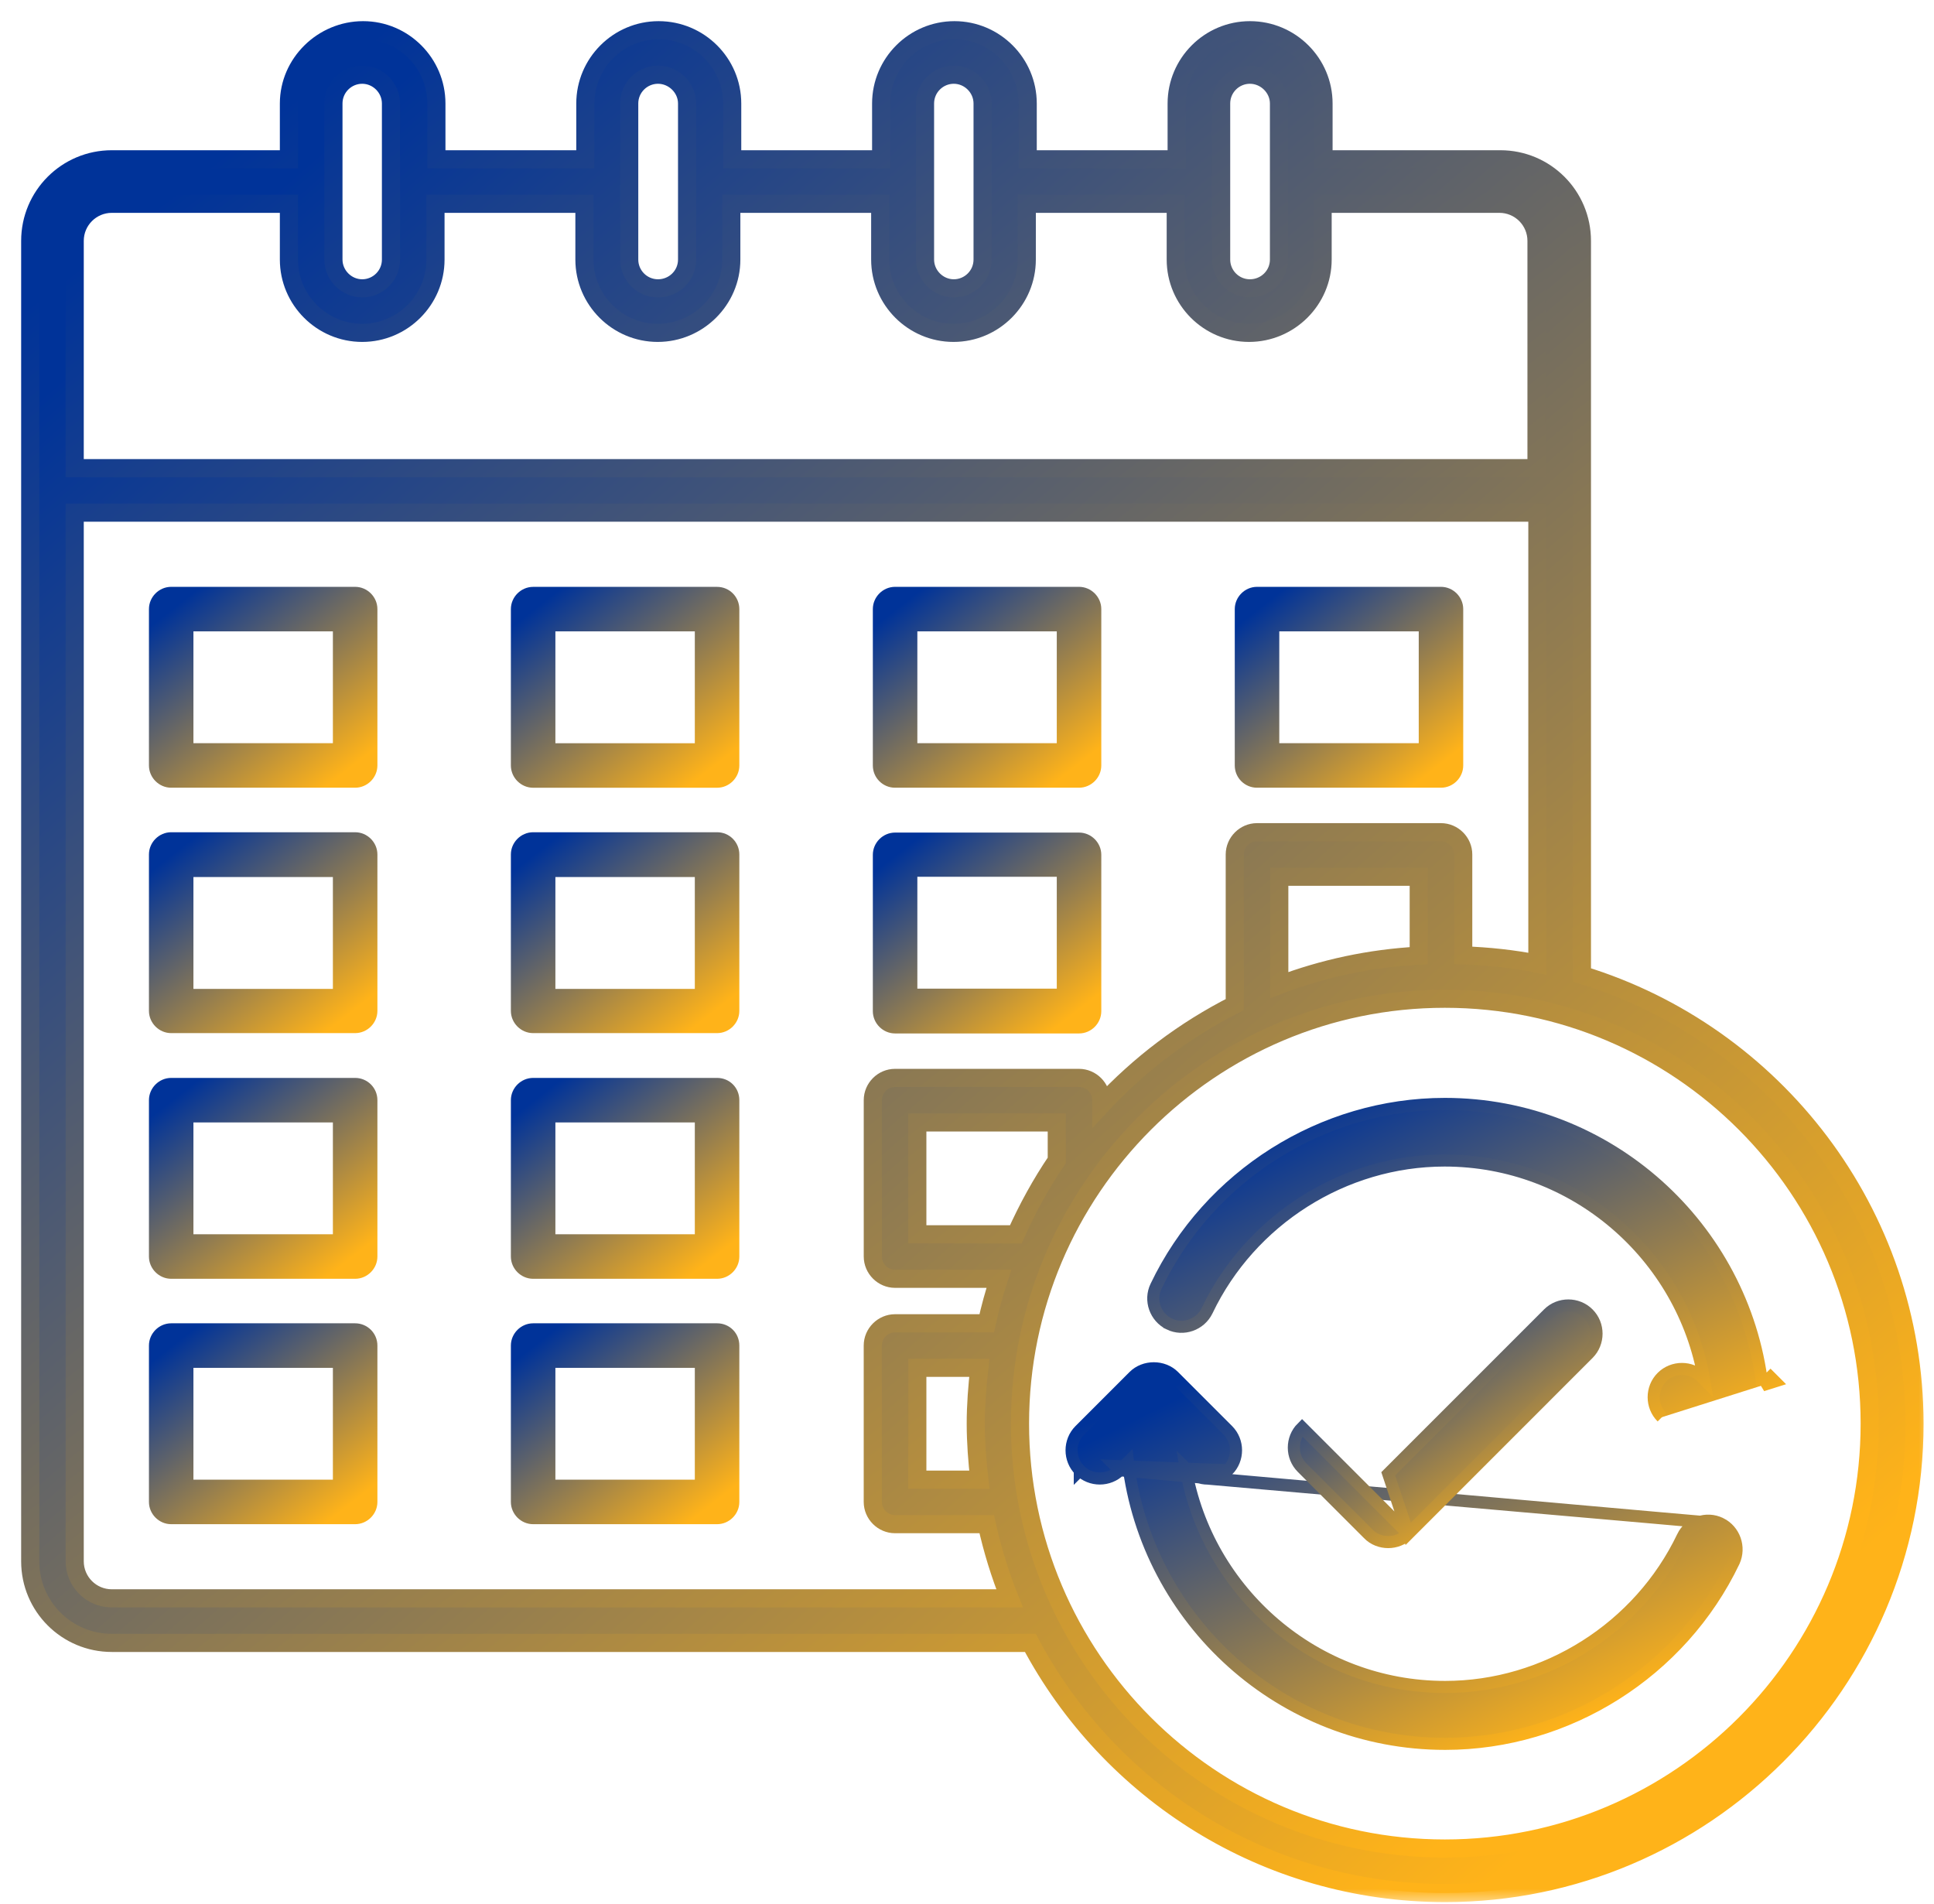 <svg width="64" height="63" viewBox="0 0 64 63" fill="none" xmlns="http://www.w3.org/2000/svg">
<path d="M11.752 19.418H5.665C5.262 19.418 4.929 19.752 4.929 20.154V25.328C4.929 25.731 5.263 26.065 5.665 26.065H11.752C12.155 26.065 12.489 25.731 12.489 25.328V20.154C12.489 19.752 12.155 19.418 11.752 19.418ZM11.016 24.592H6.401V20.891H11.016V24.592Z" fill="url(#paint0_linear_206_6368)"/>
<path d="M23.73 19.419H17.643C17.24 19.419 16.906 19.753 16.906 20.155V25.329C16.906 25.732 17.24 26.066 17.643 26.066H23.73C24.133 26.066 24.466 25.732 24.466 25.329V20.155C24.466 19.753 24.142 19.419 23.73 19.419ZM22.993 24.593H18.379V20.892H22.993V24.593Z" fill="url(#paint1_linear_206_6368)"/>
<path d="M29.62 26.065H35.707C36.11 26.065 36.444 25.731 36.444 25.328V20.154C36.444 19.752 36.11 19.418 35.707 19.418H29.62C29.217 19.418 28.884 19.752 28.884 20.154V25.328C28.884 25.741 29.218 26.065 29.62 26.065ZM30.357 20.891H34.971V24.592H30.357V20.891Z" fill="url(#paint2_linear_206_6368)"/>
<path d="M41.598 26.065H47.685C48.087 26.065 48.421 25.731 48.421 25.328V20.154C48.421 19.752 48.087 19.418 47.685 19.418H41.598C41.195 19.418 40.861 19.752 40.861 20.154V25.328C40.861 25.741 41.195 26.065 41.598 26.065ZM42.334 20.891H46.949V24.592H42.334V20.891Z" fill="url(#paint3_linear_206_6368)"/>
<path d="M11.752 27.538H5.665C5.262 27.538 4.929 27.872 4.929 28.274V33.449C4.929 33.851 5.263 34.185 5.665 34.185H11.752C12.155 34.185 12.489 33.851 12.489 33.449V28.274C12.489 27.872 12.155 27.538 11.752 27.538ZM11.016 32.722H6.401V29.02H11.016V32.722Z" fill="url(#paint4_linear_206_6368)"/>
<path d="M23.73 27.538H17.643C17.24 27.538 16.906 27.872 16.906 28.274V33.449C16.906 33.851 17.24 34.185 17.643 34.185H23.73C24.133 34.185 24.466 33.851 24.466 33.449V28.274C24.466 27.872 24.142 27.538 23.73 27.538ZM22.993 32.722H18.379V29.02H22.993V32.722Z" fill="url(#paint5_linear_206_6368)"/>
<path d="M11.752 35.667H5.665C5.262 35.667 4.929 36.001 4.929 36.403V41.578C4.929 41.98 5.263 42.314 5.665 42.314H11.752C12.155 42.314 12.489 41.98 12.489 41.578V36.403C12.489 35.991 12.155 35.667 11.752 35.667ZM11.016 40.841H6.401V37.14H11.016V40.841Z" fill="url(#paint6_linear_206_6368)"/>
<path d="M23.73 35.667H17.643C17.24 35.667 16.906 36.001 16.906 36.403V41.578C16.906 41.98 17.24 42.314 17.643 42.314H23.73C24.133 42.314 24.466 41.98 24.466 41.578V36.403C24.466 35.991 24.142 35.667 23.73 35.667ZM22.993 40.841H18.379V37.14H22.993V40.841Z" fill="url(#paint7_linear_206_6368)"/>
<path d="M11.752 43.787H5.665C5.262 43.787 4.929 44.121 4.929 44.523V49.698C4.929 50.1 5.263 50.434 5.665 50.434H11.752C12.155 50.434 12.489 50.1 12.489 49.698V44.523C12.489 44.111 12.155 43.787 11.752 43.787ZM11.016 48.961H6.401V45.26H11.016V48.961Z" fill="url(#paint8_linear_206_6368)"/>
<path d="M23.73 43.787H17.643C17.24 43.787 16.906 44.121 16.906 44.523V49.698C16.906 50.1 17.24 50.434 17.643 50.434H23.73C24.133 50.434 24.466 50.1 24.466 49.698V44.523C24.466 44.111 24.142 43.787 23.73 43.787ZM22.993 48.961H18.379V45.26H22.993V48.961Z" fill="url(#paint9_linear_206_6368)"/>
<path d="M29.62 34.196H35.707C36.11 34.196 36.444 33.862 36.444 33.459V28.285C36.444 27.882 36.11 27.549 35.707 27.549H29.62C29.217 27.549 28.884 27.883 28.884 28.285V33.459C28.884 33.862 29.218 34.196 29.62 34.196ZM30.357 29.012H34.971V32.713H30.357V29.012Z" fill="url(#paint10_linear_206_6368)"/>
<mask id="path-12-outside-1_206_6368" maskUnits="userSpaceOnUse" x="0" y="0" width="64" height="63" fill="black">
<rect fill="white" width="64" height="63"/>
<path d="M52.349 32.261V7.971C52.349 6.478 51.141 5.271 49.649 5.271H43.798V3.425C43.798 2.09 42.708 1 41.363 1C40.027 1 38.938 2.09 38.938 3.425V5.271H34.009V3.425C34.009 2.09 32.919 1 31.584 1C30.249 1 29.159 2.09 29.159 3.425V5.271H24.23V3.425C24.23 2.09 23.14 1 21.795 1C20.46 1 19.37 2.09 19.37 3.425V5.271H14.441L14.441 3.425C14.441 2.09 13.351 1 12.016 1C10.681 1 9.561 2.09 9.561 3.425V5.271H3.7C2.207 5.271 1 6.479 1 7.971V51.662C1 53.155 2.208 54.362 3.7 54.362H34.097C36.709 59.281 41.873 62.639 47.823 62.639C56.384 62.639 63.355 55.668 63.355 47.106C63.346 40.126 58.711 34.206 52.349 32.261L52.349 32.261ZM40.41 3.424C40.41 2.894 40.842 2.472 41.362 2.472C41.882 2.472 42.324 2.904 42.324 3.424V8.589C42.324 9.119 41.892 9.541 41.362 9.541C40.832 9.541 40.41 9.109 40.41 8.589V3.424ZM30.611 3.424C30.611 2.894 31.043 2.472 31.563 2.472C32.084 2.472 32.516 2.904 32.516 3.424V8.589C32.516 9.119 32.084 9.541 31.563 9.541C31.043 9.541 30.611 9.109 30.611 8.589V3.424ZM20.822 3.424C20.822 2.894 21.254 2.472 21.775 2.472C22.295 2.472 22.737 2.904 22.737 3.424V8.589C22.737 9.119 22.305 9.541 21.775 9.541C21.244 9.541 20.822 9.109 20.822 8.589V3.424ZM11.034 3.424C11.034 2.894 11.466 2.472 11.986 2.472C12.506 2.472 12.938 2.904 12.938 3.424V8.589C12.938 9.119 12.506 9.541 11.986 9.541C11.466 9.541 11.034 9.109 11.034 8.589V3.424ZM2.472 7.97C2.472 7.293 3.022 6.743 3.699 6.743H9.561V8.589C9.561 9.924 10.651 11.014 11.986 11.014C13.321 11.014 14.411 9.924 14.411 8.589V6.743H19.34V8.589C19.34 9.924 20.43 11.014 21.765 11.014C23.1 11.014 24.2 9.924 24.2 8.589V6.743H29.128V8.589C29.128 9.924 30.218 11.014 31.553 11.014C32.889 11.014 33.978 9.924 33.978 8.589L33.979 6.743H38.908V8.589C38.908 9.924 39.997 11.014 41.333 11.014C42.668 11.014 43.768 9.924 43.768 8.589V6.743H49.619C50.297 6.743 50.846 7.293 50.846 7.97V15.491L2.472 15.491L2.472 7.97ZM3.699 52.888C3.022 52.888 2.472 52.339 2.472 51.661V16.963H50.875V31.887C50.08 31.729 49.255 31.641 48.421 31.612V28.274C48.421 27.871 48.087 27.537 47.685 27.537H41.597C41.195 27.537 40.861 27.872 40.861 28.274V33.242C39.192 34.086 37.7 35.215 36.443 36.57V36.403C36.443 36.001 36.109 35.667 35.706 35.667H29.619C29.216 35.667 28.883 36.001 28.883 36.403V41.577C28.883 41.98 29.217 42.314 29.619 42.314H33.055C32.898 42.795 32.761 43.285 32.653 43.786H29.619C29.216 43.786 28.882 44.12 28.882 44.523V49.697C28.882 50.1 29.216 50.433 29.619 50.433H32.653C32.839 51.278 33.094 52.102 33.409 52.888L3.699 52.888ZM46.949 29.011V31.622C45.329 31.71 43.787 32.044 42.334 32.594V29.011L46.949 29.011ZM32.408 48.961H30.356V45.259H32.408C32.339 45.868 32.29 46.487 32.29 47.115C32.291 47.734 32.339 48.352 32.408 48.961ZM30.356 40.842V37.14H34.971V38.397C34.451 39.162 33.999 39.987 33.616 40.842H30.356ZM47.813 61.166C40.066 61.166 33.754 54.862 33.754 47.106C33.754 39.36 40.057 33.047 47.813 33.047C55.569 33.047 61.872 39.35 61.872 47.106C61.872 54.862 55.569 61.166 47.813 61.166Z"/>
</mask>
<path d="M52.349 32.261V7.971C52.349 6.478 51.141 5.271 49.649 5.271H43.798V3.425C43.798 2.09 42.708 1 41.363 1C40.027 1 38.938 2.09 38.938 3.425V5.271H34.009V3.425C34.009 2.09 32.919 1 31.584 1C30.249 1 29.159 2.09 29.159 3.425V5.271H24.23V3.425C24.23 2.09 23.14 1 21.795 1C20.46 1 19.37 2.09 19.37 3.425V5.271H14.441L14.441 3.425C14.441 2.09 13.351 1 12.016 1C10.681 1 9.561 2.09 9.561 3.425V5.271H3.7C2.207 5.271 1 6.479 1 7.971V51.662C1 53.155 2.208 54.362 3.7 54.362H34.097C36.709 59.281 41.873 62.639 47.823 62.639C56.384 62.639 63.355 55.668 63.355 47.106C63.346 40.126 58.711 34.206 52.349 32.261L52.349 32.261ZM40.41 3.424C40.41 2.894 40.842 2.472 41.362 2.472C41.882 2.472 42.324 2.904 42.324 3.424V8.589C42.324 9.119 41.892 9.541 41.362 9.541C40.832 9.541 40.41 9.109 40.41 8.589V3.424ZM30.611 3.424C30.611 2.894 31.043 2.472 31.563 2.472C32.084 2.472 32.516 2.904 32.516 3.424V8.589C32.516 9.119 32.084 9.541 31.563 9.541C31.043 9.541 30.611 9.109 30.611 8.589V3.424ZM20.822 3.424C20.822 2.894 21.254 2.472 21.775 2.472C22.295 2.472 22.737 2.904 22.737 3.424V8.589C22.737 9.119 22.305 9.541 21.775 9.541C21.244 9.541 20.822 9.109 20.822 8.589V3.424ZM11.034 3.424C11.034 2.894 11.466 2.472 11.986 2.472C12.506 2.472 12.938 2.904 12.938 3.424V8.589C12.938 9.119 12.506 9.541 11.986 9.541C11.466 9.541 11.034 9.109 11.034 8.589V3.424ZM2.472 7.97C2.472 7.293 3.022 6.743 3.699 6.743H9.561V8.589C9.561 9.924 10.651 11.014 11.986 11.014C13.321 11.014 14.411 9.924 14.411 8.589V6.743H19.34V8.589C19.34 9.924 20.43 11.014 21.765 11.014C23.1 11.014 24.2 9.924 24.2 8.589V6.743H29.128V8.589C29.128 9.924 30.218 11.014 31.553 11.014C32.889 11.014 33.978 9.924 33.978 8.589L33.979 6.743H38.908V8.589C38.908 9.924 39.997 11.014 41.333 11.014C42.668 11.014 43.768 9.924 43.768 8.589V6.743H49.619C50.297 6.743 50.846 7.293 50.846 7.97V15.491L2.472 15.491L2.472 7.97ZM3.699 52.888C3.022 52.888 2.472 52.339 2.472 51.661V16.963H50.875V31.887C50.08 31.729 49.255 31.641 48.421 31.612V28.274C48.421 27.871 48.087 27.537 47.685 27.537H41.597C41.195 27.537 40.861 27.872 40.861 28.274V33.242C39.192 34.086 37.7 35.215 36.443 36.57V36.403C36.443 36.001 36.109 35.667 35.706 35.667H29.619C29.216 35.667 28.883 36.001 28.883 36.403V41.577C28.883 41.98 29.217 42.314 29.619 42.314H33.055C32.898 42.795 32.761 43.285 32.653 43.786H29.619C29.216 43.786 28.882 44.12 28.882 44.523V49.697C28.882 50.1 29.216 50.433 29.619 50.433H32.653C32.839 51.278 33.094 52.102 33.409 52.888L3.699 52.888ZM46.949 29.011V31.622C45.329 31.71 43.787 32.044 42.334 32.594V29.011L46.949 29.011ZM32.408 48.961H30.356V45.259H32.408C32.339 45.868 32.29 46.487 32.29 47.115C32.291 47.734 32.339 48.352 32.408 48.961ZM30.356 40.842V37.14H34.971V38.397C34.451 39.162 33.999 39.987 33.616 40.842H30.356ZM47.813 61.166C40.066 61.166 33.754 54.862 33.754 47.106C33.754 39.36 40.057 33.047 47.813 33.047C55.569 33.047 61.872 39.35 61.872 47.106C61.872 54.862 55.569 61.166 47.813 61.166Z" fill="url(#paint11_linear_206_6368)"/>
<path d="M52.349 32.261V7.971C52.349 6.478 51.141 5.271 49.649 5.271H43.798V3.425C43.798 2.09 42.708 1 41.363 1C40.027 1 38.938 2.09 38.938 3.425V5.271H34.009V3.425C34.009 2.09 32.919 1 31.584 1C30.249 1 29.159 2.09 29.159 3.425V5.271H24.23V3.425C24.23 2.09 23.14 1 21.795 1C20.46 1 19.37 2.09 19.37 3.425V5.271H14.441L14.441 3.425C14.441 2.09 13.351 1 12.016 1C10.681 1 9.561 2.09 9.561 3.425V5.271H3.7C2.207 5.271 1 6.479 1 7.971V51.662C1 53.155 2.208 54.362 3.7 54.362H34.097C36.709 59.281 41.873 62.639 47.823 62.639C56.384 62.639 63.355 55.668 63.355 47.106C63.346 40.126 58.711 34.206 52.349 32.261L52.349 32.261ZM40.41 3.424C40.41 2.894 40.842 2.472 41.362 2.472C41.882 2.472 42.324 2.904 42.324 3.424V8.589C42.324 9.119 41.892 9.541 41.362 9.541C40.832 9.541 40.41 9.109 40.41 8.589V3.424ZM30.611 3.424C30.611 2.894 31.043 2.472 31.563 2.472C32.084 2.472 32.516 2.904 32.516 3.424V8.589C32.516 9.119 32.084 9.541 31.563 9.541C31.043 9.541 30.611 9.109 30.611 8.589V3.424ZM20.822 3.424C20.822 2.894 21.254 2.472 21.775 2.472C22.295 2.472 22.737 2.904 22.737 3.424V8.589C22.737 9.119 22.305 9.541 21.775 9.541C21.244 9.541 20.822 9.109 20.822 8.589V3.424ZM11.034 3.424C11.034 2.894 11.466 2.472 11.986 2.472C12.506 2.472 12.938 2.904 12.938 3.424V8.589C12.938 9.119 12.506 9.541 11.986 9.541C11.466 9.541 11.034 9.109 11.034 8.589V3.424ZM2.472 7.97C2.472 7.293 3.022 6.743 3.699 6.743H9.561V8.589C9.561 9.924 10.651 11.014 11.986 11.014C13.321 11.014 14.411 9.924 14.411 8.589V6.743H19.34V8.589C19.34 9.924 20.43 11.014 21.765 11.014C23.1 11.014 24.2 9.924 24.2 8.589V6.743H29.128V8.589C29.128 9.924 30.218 11.014 31.553 11.014C32.889 11.014 33.978 9.924 33.978 8.589L33.979 6.743H38.908V8.589C38.908 9.924 39.997 11.014 41.333 11.014C42.668 11.014 43.768 9.924 43.768 8.589V6.743H49.619C50.297 6.743 50.846 7.293 50.846 7.97V15.491L2.472 15.491L2.472 7.97ZM3.699 52.888C3.022 52.888 2.472 52.339 2.472 51.661V16.963H50.875V31.887C50.08 31.729 49.255 31.641 48.421 31.612V28.274C48.421 27.871 48.087 27.537 47.685 27.537H41.597C41.195 27.537 40.861 27.872 40.861 28.274V33.242C39.192 34.086 37.7 35.215 36.443 36.57V36.403C36.443 36.001 36.109 35.667 35.706 35.667H29.619C29.216 35.667 28.883 36.001 28.883 36.403V41.577C28.883 41.98 29.217 42.314 29.619 42.314H33.055C32.898 42.795 32.761 43.285 32.653 43.786H29.619C29.216 43.786 28.882 44.12 28.882 44.523V49.697C28.882 50.1 29.216 50.433 29.619 50.433H32.653C32.839 51.278 33.094 52.102 33.409 52.888L3.699 52.888ZM46.949 29.011V31.622C45.329 31.71 43.787 32.044 42.334 32.594V29.011L46.949 29.011ZM32.408 48.961H30.356V45.259H32.408C32.339 45.868 32.29 46.487 32.29 47.115C32.291 47.734 32.339 48.352 32.408 48.961ZM30.356 40.842V37.14H34.971V38.397C34.451 39.162 33.999 39.987 33.616 40.842H30.356ZM47.813 61.166C40.066 61.166 33.754 54.862 33.754 47.106C33.754 39.36 40.057 33.047 47.813 33.047C55.569 33.047 61.872 39.35 61.872 47.106C61.872 54.862 55.569 61.166 47.813 61.166Z" stroke="url(#paint12_linear_206_6368)" stroke-width="0.6" mask="url(#path-12-outside-1_206_6368)"/>
<path d="M58.319 45.841L58.59 45.57L58.59 45.57L58.731 45.711L58.319 45.841ZM58.319 45.841C57.691 40.608 53.222 36.528 47.813 36.528C43.76 36.528 40.008 38.899 38.257 42.561C38.031 43.026 38.233 43.586 38.693 43.809L38.693 43.81C39.158 44.035 39.718 43.834 39.942 43.374L39.942 43.374L39.943 43.372C41.382 40.359 44.474 38.4 47.803 38.4C52.103 38.4 55.686 41.536 56.39 45.641L56.32 45.57C55.957 45.207 55.359 45.207 54.996 45.57C54.633 45.933 54.633 46.531 54.996 46.893" fill="url(#paint13_linear_206_6368)" stroke="url(#paint14_linear_206_6368)" stroke-width="0.4"/>
<path d="M35.733 48.651C35.37 48.288 35.37 47.69 35.733 47.327L37.52 45.54C37.873 45.187 38.49 45.187 38.843 45.54L40.63 47.327C40.993 47.689 40.993 48.288 40.63 48.65L36.915 48.509L37.057 48.65C36.694 49.013 36.096 49.013 35.733 48.651ZM35.733 48.651C35.733 48.651 35.733 48.65 35.733 48.65L35.875 48.509L35.733 48.651ZM57.382 51.664C57.592 51.196 57.398 50.641 56.94 50.414L37.057 48.65L37.328 48.38C37.954 53.621 42.414 57.702 47.823 57.702C51.877 57.702 55.629 55.331 57.38 51.668L57.38 51.668L57.382 51.664ZM56.934 50.411L56.933 50.411C56.469 50.185 55.908 50.386 55.684 50.846L55.684 50.848C54.244 53.861 51.153 55.82 47.823 55.82C43.523 55.82 39.941 52.684 39.236 48.58L39.307 48.65C39.494 48.837 39.732 48.925 39.968 48.925L56.934 50.411Z" fill="url(#paint15_linear_206_6368)" stroke="url(#paint16_linear_206_6368)" stroke-width="0.4"/>
<path d="M46.601 50.752C46.414 50.938 46.176 51.026 45.939 51.026C45.708 51.026 45.456 50.942 45.275 50.749L43.088 48.562C42.725 48.2 42.725 47.602 43.088 47.239L46.601 50.752ZM46.601 50.752C46.601 50.752 46.601 50.752 46.601 50.752L52.56 44.792C52.923 44.429 52.923 43.831 52.56 43.469C52.198 43.106 51.599 43.106 51.237 43.469L45.939 48.767L46.601 50.752Z" fill="url(#paint17_linear_206_6368)" stroke="url(#paint18_linear_206_6368)" stroke-width="0.4"/>
<defs>
<linearGradient id="paint0_linear_206_6368" x1="5.723" y1="20.135" x2="10.5" y2="26.248" gradientUnits="userSpaceOnUse">
<stop stop-color="#003399"/>
<stop offset="1" stop-color="#FFB319"/>
</linearGradient>
<linearGradient id="paint1_linear_206_6368" x1="17.701" y1="20.136" x2="22.478" y2="26.249" gradientUnits="userSpaceOnUse">
<stop stop-color="#003399"/>
<stop offset="1" stop-color="#FFB319"/>
</linearGradient>
<linearGradient id="paint2_linear_206_6368" x1="29.678" y1="20.135" x2="34.455" y2="26.248" gradientUnits="userSpaceOnUse">
<stop stop-color="#003399"/>
<stop offset="1" stop-color="#FFB319"/>
</linearGradient>
<linearGradient id="paint3_linear_206_6368" x1="41.656" y1="20.135" x2="46.433" y2="26.248" gradientUnits="userSpaceOnUse">
<stop stop-color="#003399"/>
<stop offset="1" stop-color="#FFB319"/>
</linearGradient>
<linearGradient id="paint4_linear_206_6368" x1="5.723" y1="28.255" x2="10.5" y2="34.368" gradientUnits="userSpaceOnUse">
<stop stop-color="#003399"/>
<stop offset="1" stop-color="#FFB319"/>
</linearGradient>
<linearGradient id="paint5_linear_206_6368" x1="17.701" y1="28.255" x2="22.478" y2="34.368" gradientUnits="userSpaceOnUse">
<stop stop-color="#003399"/>
<stop offset="1" stop-color="#FFB319"/>
</linearGradient>
<linearGradient id="paint6_linear_206_6368" x1="5.723" y1="36.384" x2="10.5" y2="42.497" gradientUnits="userSpaceOnUse">
<stop stop-color="#003399"/>
<stop offset="1" stop-color="#FFB319"/>
</linearGradient>
<linearGradient id="paint7_linear_206_6368" x1="17.701" y1="36.384" x2="22.478" y2="42.497" gradientUnits="userSpaceOnUse">
<stop stop-color="#003399"/>
<stop offset="1" stop-color="#FFB319"/>
</linearGradient>
<linearGradient id="paint8_linear_206_6368" x1="5.723" y1="44.504" x2="10.5" y2="50.617" gradientUnits="userSpaceOnUse">
<stop stop-color="#003399"/>
<stop offset="1" stop-color="#FFB319"/>
</linearGradient>
<linearGradient id="paint9_linear_206_6368" x1="17.701" y1="44.504" x2="22.478" y2="50.617" gradientUnits="userSpaceOnUse">
<stop stop-color="#003399"/>
<stop offset="1" stop-color="#FFB319"/>
</linearGradient>
<linearGradient id="paint10_linear_206_6368" x1="29.678" y1="28.266" x2="34.455" y2="34.379" gradientUnits="userSpaceOnUse">
<stop stop-color="#003399"/>
<stop offset="1" stop-color="#FFB319"/>
</linearGradient>
<linearGradient id="paint11_linear_206_6368" x1="7.555" y1="7.648" x2="52.828" y2="59.179" gradientUnits="userSpaceOnUse">
<stop stop-color="#003399"/>
<stop offset="1" stop-color="#FFB319"/>
</linearGradient>
<linearGradient id="paint12_linear_206_6368" x1="9.314" y1="3.581" x2="51.64" y2="57.983" gradientUnits="userSpaceOnUse">
<stop stop-color="#003399"/>
<stop offset="1" stop-color="#FFB319"/>
</linearGradient>
<linearGradient id="paint13_linear_206_6368" x1="40.637" y1="38.025" x2="47.715" y2="52.34" gradientUnits="userSpaceOnUse">
<stop stop-color="#003399"/>
<stop offset="1" stop-color="#FFB319"/>
</linearGradient>
<linearGradient id="paint14_linear_206_6368" x1="41.247" y1="37.231" x2="47.508" y2="51.53" gradientUnits="userSpaceOnUse">
<stop stop-color="#003399"/>
<stop offset="1" stop-color="#FFB319"/>
</linearGradient>
<linearGradient id="paint15_linear_206_6368" x1="37.932" y1="46.773" x2="45.013" y2="61.085" gradientUnits="userSpaceOnUse">
<stop stop-color="#003399"/>
<stop offset="1" stop-color="#FFB319"/>
</linearGradient>
<linearGradient id="paint16_linear_206_6368" x1="38.542" y1="45.979" x2="44.805" y2="60.275" gradientUnits="userSpaceOnUse">
<stop stop-color="#003399"/>
<stop offset="1" stop-color="#FFB319"/>
</linearGradient>
<linearGradient id="paint17_linear_206_6368" x1="44.027" y1="44.198" x2="49.162" y2="51.677" gradientUnits="userSpaceOnUse">
<stop stop-color="#003399"/>
<stop offset="1" stop-color="#FFB319"/>
</linearGradient>
<linearGradient id="paint18_linear_206_6368" x1="44.298" y1="43.708" x2="48.971" y2="51.393" gradientUnits="userSpaceOnUse">
<stop stop-color="#003399"/>
<stop offset="1" stop-color="#FFB319"/>
</linearGradient>
</defs>
</svg>
